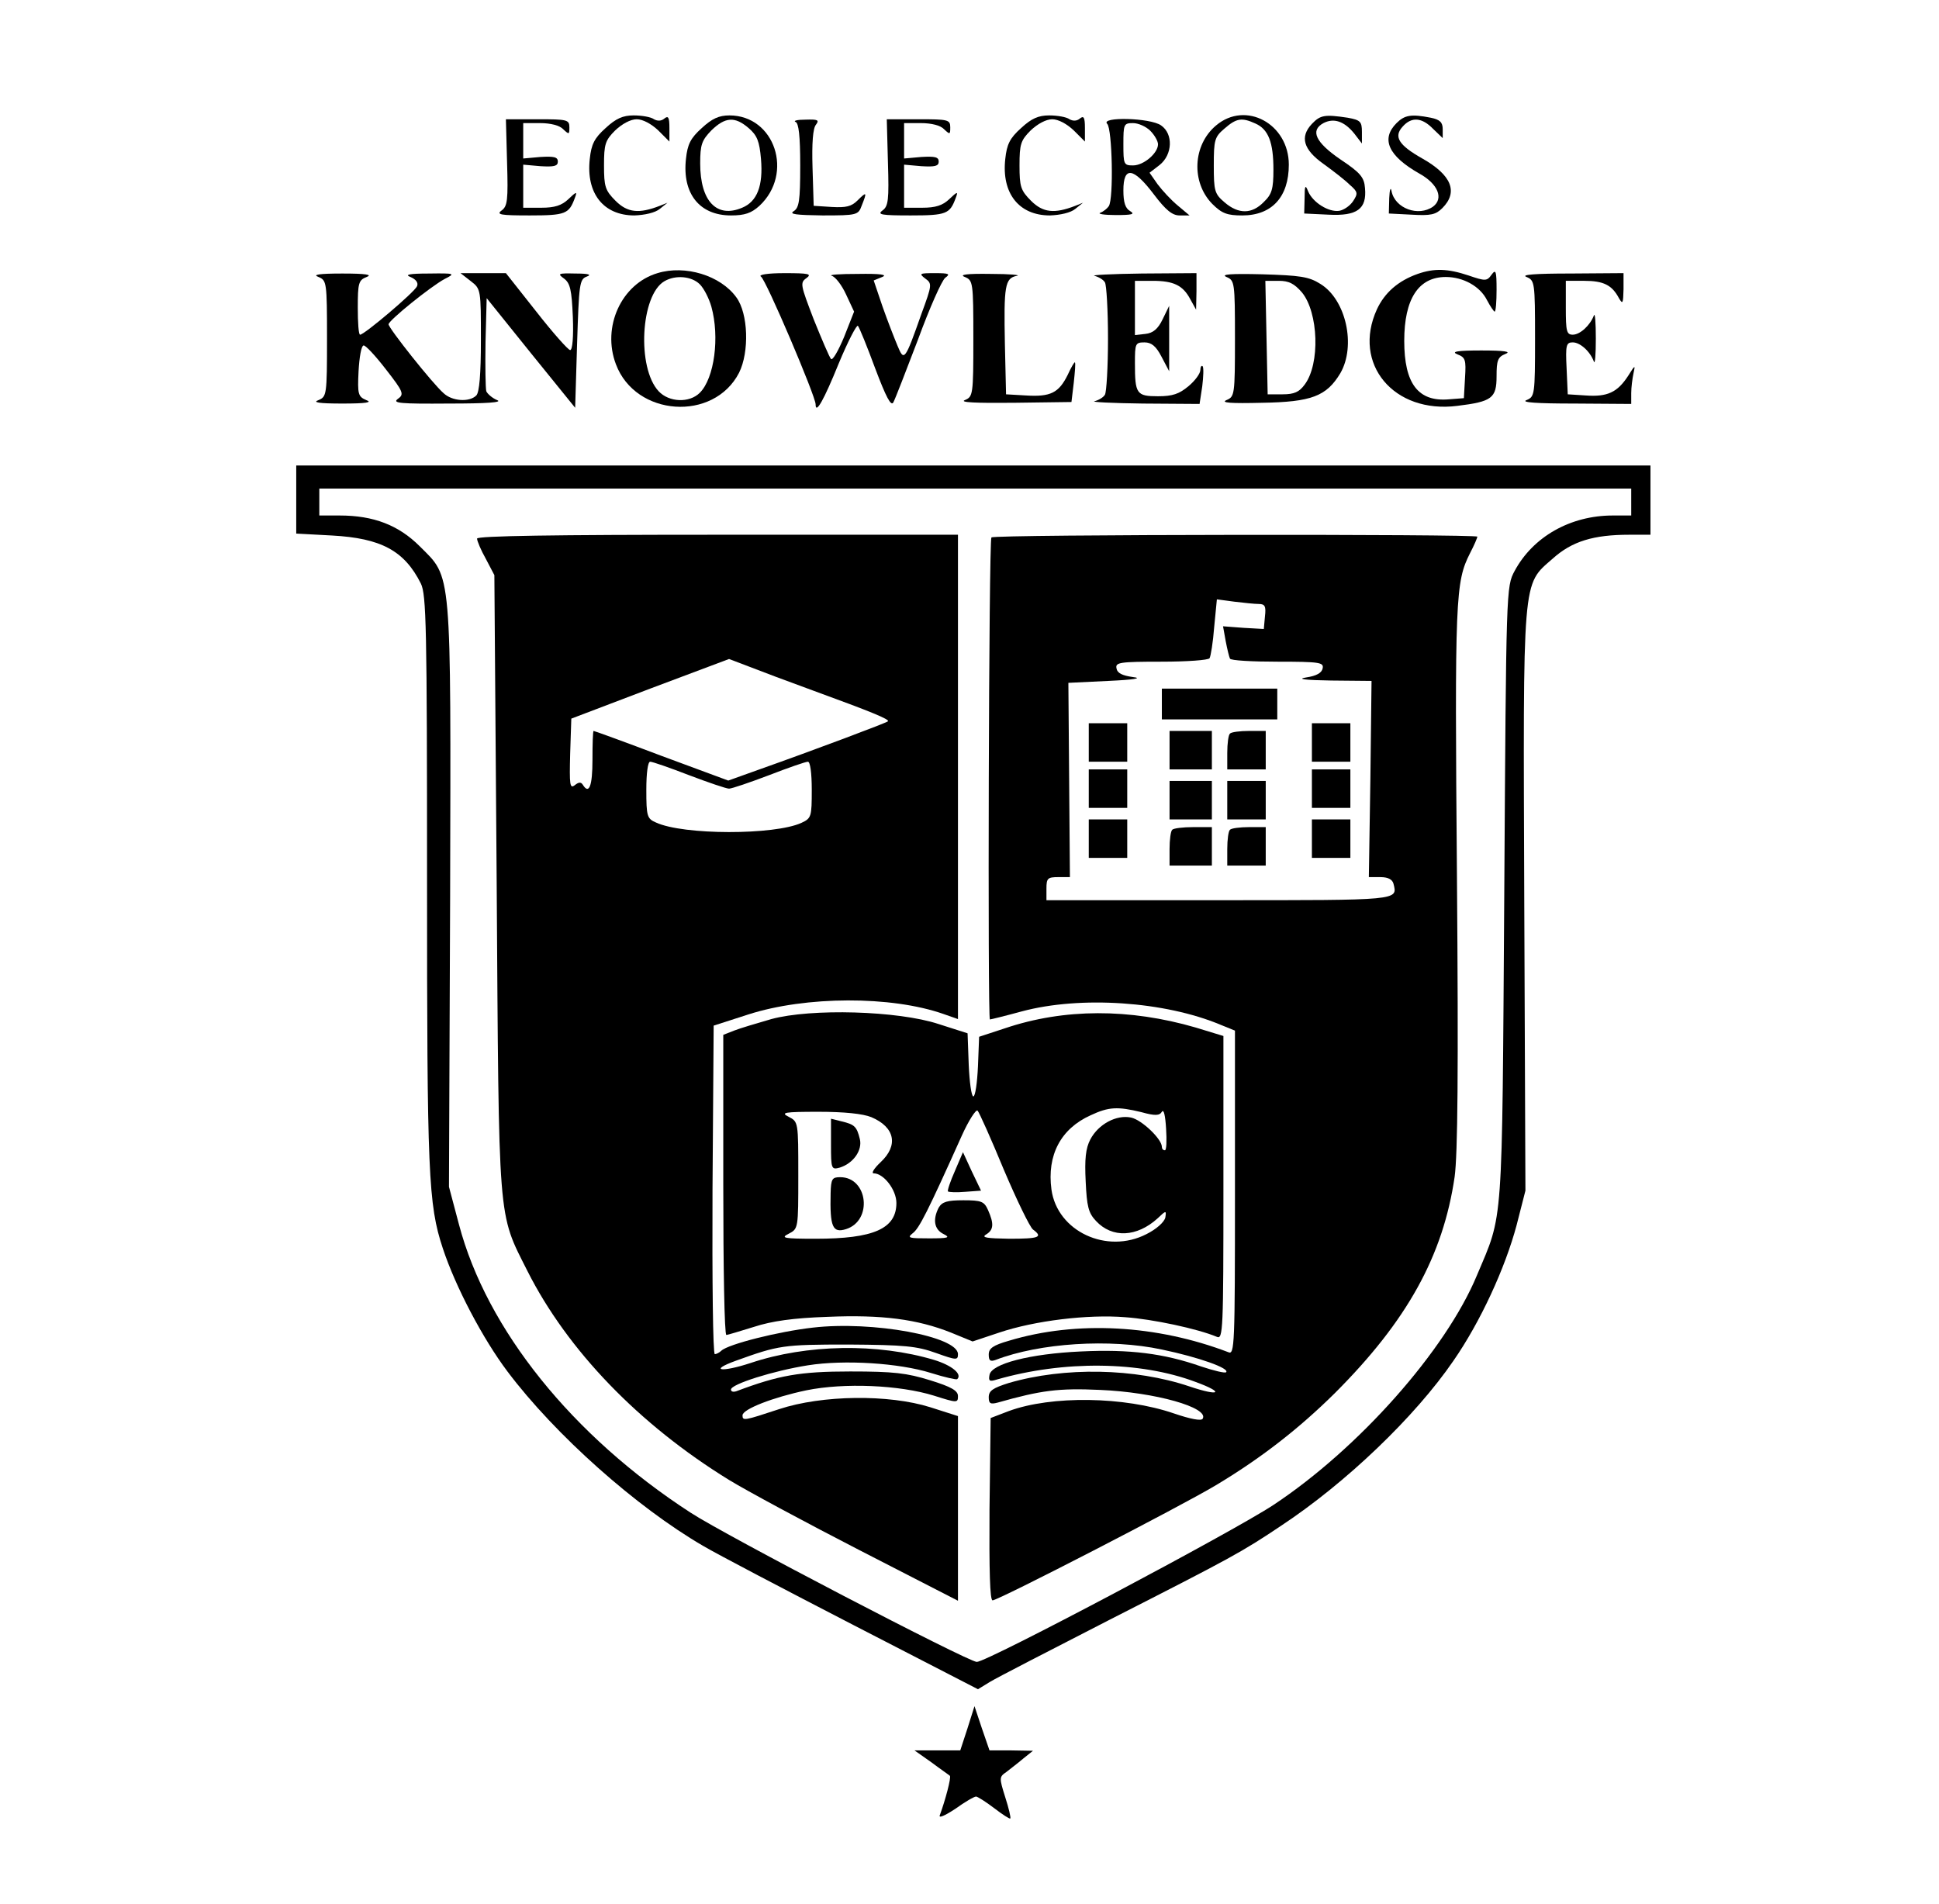 <?xml version="1.0" standalone="no"?>
<!DOCTYPE svg PUBLIC "-//W3C//DTD SVG 20010904//EN"
 "http://www.w3.org/TR/2001/REC-SVG-20010904/DTD/svg10.dtd">
<svg version="1.0" xmlns="http://www.w3.org/2000/svg"
 width="504pt" height="495pt" viewBox="0 0 504 495"
 preserveAspectRatio="xMidYMid meet">

<g transform="translate(0,495) scale(0.1,-0.1)"
fill="#000000" stroke="none">
<path d="M1574 4617 c-29 -26 -37 -42 -41 -80 -10 -89 35 -147 116 -147 27 1
54 7 66 17 l20 16 -20 -8 c-54 -21 -84 -18 -115 13 -27 27 -30 37 -30 92 0 55
3 65 29 91 18 17 40 29 56 29 16 0 38 -12 56 -29 l29 -29 0 35 c0 28 -3 33
-13 25 -8 -7 -18 -7 -27 -2 -8 6 -32 10 -53 10 -28 0 -46 -8 -73 -33z"/>
<path d="M1824 4617 c-29 -26 -37 -42 -41 -80 -10 -90 35 -147 117 -147 36 0
53 6 74 25 90 84 40 235 -78 235 -27 0 -45 -8 -72 -33z m122 0 c22 -19 28 -34
32 -80 6 -70 -10 -111 -49 -127 -66 -28 -109 17 -109 115 0 49 4 60 29 86 36
35 61 37 97 6z"/>
<path d="M2654 4617 c-29 -26 -37 -42 -41 -80 -10 -89 35 -147 116 -147 27 1
54 7 66 17 l20 16 -20 -8 c-54 -21 -84 -18 -115 13 -27 27 -30 37 -30 92 0 55
3 65 29 91 18 17 40 29 56 29 16 0 38 -12 56 -29 l29 -29 0 35 c0 28 -3 33
-13 25 -8 -7 -18 -7 -27 -2 -8 6 -32 10 -53 10 -28 0 -46 -8 -73 -33z"/>
<path d="M3161 4624 c-61 -51 -65 -148 -10 -204 25 -25 39 -30 78 -30 77 0
121 48 121 132 0 106 -112 167 -189 102z m102 5 c34 -15 47 -49 47 -120 0 -50
-4 -64 -25 -84 -31 -32 -66 -32 -102 -1 -26 22 -28 30 -28 96 0 66 2 74 28 96
31 27 45 29 80 13z"/>
<path d="M3410 4628 c-32 -34 -22 -67 30 -104 25 -18 56 -42 68 -54 22 -19 22
-23 9 -43 -8 -12 -24 -23 -36 -25 -28 -4 -69 22 -81 51 -7 18 -9 15 -9 -18
l-1 -40 63 -3 c75 -4 100 15 95 69 -2 28 -12 40 -63 74 -66 45 -80 76 -45 95
27 14 54 5 80 -27 l20 -26 0 30 c0 27 -4 31 -37 37 -60 9 -71 7 -93 -16z"/>
<path d="M3630 4630 c-41 -41 -22 -85 59 -131 49 -27 64 -65 36 -86 -38 -27
-99 -5 -108 40 -2 12 -5 5 -6 -18 l-1 -40 59 -3 c50 -3 63 0 80 17 42 42 24
86 -52 129 -62 35 -75 57 -51 83 23 26 50 24 79 -6 l25 -24 0 23 c0 18 -7 25
-31 30 -51 10 -68 7 -89 -14z"/>
<path d="M1318 4528 c3 -98 1 -114 -14 -125 -15 -11 -3 -13 73 -13 93 0 102 4
117 45 7 18 5 18 -17 -3 -17 -16 -35 -22 -70 -22 l-47 0 0 56 0 56 45 -4 c35
-2 45 0 45 12 0 12 -10 14 -45 12 l-45 -4 0 46 0 46 44 0 c27 0 51 -6 60 -16
15 -14 16 -14 16 5 0 20 -6 21 -82 21 l-83 0 3 -112z"/>
<path d="M2068 4633 c8 -3 12 -36 12 -113 0 -93 -3 -110 -17 -119 -13 -8 7
-10 75 -11 90 0 93 1 102 26 14 35 13 37 -11 13 -16 -16 -30 -19 -67 -17 l-47
3 -3 99 c-2 64 1 103 9 112 9 12 5 14 -27 13 -22 0 -33 -3 -26 -6z"/>
<path d="M2308 4528 c3 -98 1 -114 -14 -125 -15 -11 -3 -13 73 -13 93 0 102 4
117 45 7 18 5 18 -17 -3 -17 -16 -35 -22 -70 -22 l-47 0 0 56 0 56 45 -4 c35
-2 45 0 45 12 0 12 -10 14 -45 12 l-45 -4 0 46 0 46 44 0 c27 0 51 -6 60 -16
15 -14 16 -14 16 5 0 20 -6 21 -82 21 l-83 0 3 -112z"/>
<path d="M2878 4628 c13 -13 17 -195 4 -214 -4 -6 -14 -14 -22 -17 -8 -3 10
-6 40 -6 42 0 51 2 38 10 -13 7 -18 23 -18 54 0 64 26 60 79 -10 31 -41 48
-55 67 -55 l26 0 -31 26 c-17 14 -40 39 -52 55 l-21 30 26 20 c34 27 36 81 4
103 -28 20 -159 23 -140 4z m112 -18 c11 -11 20 -27 20 -35 0 -23 -37 -55 -65
-55 -24 0 -25 3 -25 55 0 52 1 55 25 55 14 0 34 -9 45 -20z"/>
<path d="M1709 4240 c-94 -28 -145 -140 -108 -237 51 -136 254 -150 320 -22
27 54 24 154 -7 196 -41 57 -133 85 -205 63z m110 -29 c11 -11 24 -37 30 -58
22 -79 8 -186 -30 -224 -27 -27 -80 -25 -107 4 -57 61 -47 250 15 286 29 17
71 13 92 -8z"/>
<path d="M3685 4238 c-51 -18 -86 -49 -106 -92 -65 -142 44 -272 209 -251 90
11 102 20 102 77 0 41 3 50 23 58 16 6 -2 9 -63 9 -62 0 -79 -3 -62 -10 21 -8
23 -14 20 -61 l-3 -53 -39 -3 c-80 -7 -116 41 -116 152 0 109 37 166 108 166
45 0 89 -24 107 -60 9 -17 18 -30 20 -30 3 0 5 26 5 57 0 49 -2 54 -13 39 -12
-17 -16 -17 -60 -2 -54 18 -89 19 -132 4z"/>
<path d="M828 4230 c21 -9 22 -13 22 -160 0 -147 -1 -151 -22 -160 -17 -6 1
-9 62 -9 62 0 79 3 62 9 -21 9 -23 15 -20 75 2 36 7 66 13 67 5 1 31 -27 58
-62 46 -59 48 -65 31 -77 -15 -11 6 -13 132 -12 100 0 142 3 126 9 -12 5 -25
16 -28 23 -2 7 -3 65 -2 128 l3 114 115 -143 115 -142 5 166 c5 155 6 168 25
175 14 5 5 8 -29 8 -45 1 -48 0 -30 -13 16 -12 20 -29 23 -100 2 -52 -1 -86
-7 -86 -5 0 -45 45 -88 100 l-79 100 -59 0 -59 0 27 -21 c26 -20 26 -22 26
-153 0 -89 -4 -136 -12 -144 -18 -18 -63 -15 -85 6 -28 24 -143 169 -143 179
0 10 109 98 146 118 28 14 27 15 -41 14 -52 0 -64 -3 -48 -9 14 -6 21 -15 17
-24 -6 -15 -137 -126 -148 -126 -4 0 -6 32 -6 70 0 64 2 72 23 80 16 6 -2 9
-63 9 -61 0 -79 -3 -62 -9z"/>
<path d="M1978 4231 c13 -8 142 -311 142 -332 0 -27 21 10 60 106 24 58 47
102 50 98 4 -5 24 -54 45 -111 28 -74 41 -99 47 -88 5 9 33 82 64 163 30 82
62 154 71 161 14 10 10 12 -27 12 -40 0 -42 -1 -25 -14 18 -13 18 -16 -10 -92
-43 -122 -45 -124 -62 -83 -8 19 -26 65 -39 102 l-23 68 22 9 c15 6 -4 9 -63
8 -47 0 -77 -2 -68 -5 9 -2 26 -24 37 -48 l21 -45 -26 -66 c-15 -36 -30 -62
-34 -57 -4 4 -24 51 -45 103 -34 89 -36 95 -19 107 15 11 7 13 -57 13 -43 0
-69 -4 -61 -9z"/>
<path d="M2508 4230 c21 -9 22 -13 22 -160 0 -147 -1 -151 -22 -160 -15 -6 28
-8 127 -7 l150 2 6 50 c3 28 5 51 3 53 -1 2 -10 -13 -19 -33 -23 -46 -44 -57
-108 -53 l-52 3 -3 130 c-3 152 0 172 31 178 12 2 -18 5 -68 5 -63 1 -83 -2
-67 -8z"/>
<path d="M2845 4233 c11 -3 23 -10 27 -17 4 -6 8 -72 8 -146 0 -74 -4 -140 -8
-146 -4 -7 -16 -14 -27 -17 -11 -2 46 -5 126 -6 l147 -1 7 46 c3 25 4 48 1 52
-3 3 -6 -2 -6 -10 0 -9 -14 -28 -31 -42 -24 -20 -41 -26 -79 -26 -56 0 -60 6
-60 86 0 51 1 54 25 54 18 0 30 -10 44 -37 l20 -38 0 85 0 85 -17 -35 c-12
-25 -25 -36 -45 -38 l-27 -3 0 70 0 71 46 0 c55 0 79 -12 98 -48 l15 -27 1 48
0 47 -142 -1 c-79 -1 -134 -4 -123 -6z"/>
<path d="M3188 4230 c21 -9 22 -13 22 -160 0 -147 -1 -151 -22 -160 -16 -7 11
-9 92 -7 129 2 168 17 204 77 41 71 15 191 -52 232 -30 19 -53 22 -151 25 -82
2 -109 0 -93 -7z m196 -40 c43 -52 48 -186 7 -240 -14 -19 -27 -25 -57 -25
l-39 0 -3 148 -3 147 35 0 c26 0 40 -7 60 -30z"/>
<path d="M3968 4230 c21 -9 22 -13 22 -160 0 -147 -1 -151 -22 -160 -16 -6 26
-9 125 -9 l147 -1 0 28 c0 15 3 38 6 52 5 22 4 22 -14 -7 -28 -43 -54 -55
-110 -51 l-47 3 -3 68 c-3 60 -1 67 16 67 19 0 45 -23 55 -50 3 -8 5 19 5 60
0 41 -2 68 -5 60 -10 -26 -36 -50 -55 -50 -16 0 -18 9 -18 70 l0 70 48 0 c50
0 72 -11 90 -45 10 -17 11 -14 12 23 l0 42 -137 -1 c-93 0 -131 -3 -115 -9z"/>
<path d="M770 3651 l0 -88 93 -5 c127 -7 188 -39 231 -125 14 -29 16 -110 16
-772 0 -763 3 -841 41 -956 33 -100 104 -235 168 -320 124 -165 336 -353 508
-453 37 -22 213 -114 391 -206 l324 -167 31 19 c18 11 158 83 312 162 318 162
342 175 445 244 168 111 348 283 448 429 70 101 134 240 164 352 l23 90 -3
748 c-3 856 -6 825 74 895 50 45 106 62 199 62 l55 0 0 90 0 90 -1760 0 -1760
0 0 -89z m3470 -6 l0 -35 -48 0 c-110 0 -207 -55 -255 -144 -22 -41 -22 -43
-27 -841 -6 -881 -2 -826 -71 -990 -81 -195 -307 -450 -529 -597 -106 -70
-744 -408 -771 -408 -22 0 -654 329 -744 388 -307 199 -530 476 -602 749 l-26
98 3 752 c2 864 5 829 -79 913 -55 55 -120 80 -208 80 l-53 0 0 35 0 35 1705
0 1705 0 0 -35z"/>
<path d="M1240 3550 c0 -6 10 -30 23 -53 l22 -42 6 -800 c6 -896 2 -854 80
-1009 104 -206 290 -399 524 -543 44 -27 196 -109 338 -182 l257 -132 0 240 0
240 -72 23 c-108 34 -281 32 -393 -5 -91 -30 -95 -31 -95 -16 0 16 80 47 166
65 98 20 242 14 332 -14 60 -19 62 -19 62 -1 0 14 -17 24 -72 41 -61 19 -95
23 -208 23 -131 0 -186 -10 -295 -51 -8 -3 -15 -2 -15 4 0 14 111 49 200 63
95 15 237 6 320 -20 35 -11 66 -18 68 -16 14 13 -14 36 -60 50 -147 44 -331
41 -477 -8 -76 -25 -110 -20 -38 6 111 40 122 42 292 42 146 -1 178 -4 228
-22 53 -19 57 -19 57 -3 0 46 -222 87 -377 69 -89 -10 -220 -43 -238 -60 -5
-5 -13 -9 -17 -9 -5 0 -7 192 -6 427 l3 427 90 29 c149 48 372 49 508 1 l37
-13 0 629 0 630 -625 0 c-426 0 -625 -3 -625 -10z m876 -396 c148 -54 197 -74
192 -79 -4 -4 -190 -74 -334 -125 l-81 -29 -173 64 c-95 36 -175 65 -177 65
-2 0 -3 -34 -3 -75 0 -69 -9 -91 -25 -65 -5 8 -11 7 -21 -1 -13 -10 -14 1 -12
81 l3 92 205 78 205 77 50 -19 c28 -11 105 -40 171 -64z m-325 -219 c50 -19
97 -35 104 -35 7 0 54 16 104 35 49 19 95 35 101 35 6 0 10 -29 10 -73 0 -70
-1 -74 -27 -86 -70 -32 -307 -32 -378 1 -23 10 -25 16 -25 85 0 44 4 73 10 73
6 0 52 -16 101 -35z"/>
<path d="M2577 3553 c-7 -6 -10 -1253 -4 -1253 2 0 39 9 83 21 153 41 372 26
517 -35 l37 -15 0 -422 c0 -397 -1 -421 -17 -414 -186 71 -394 83 -570 30 -42
-12 -53 -20 -53 -36 0 -16 4 -19 18 -14 114 44 297 56 432 27 96 -20 177 -49
167 -59 -3 -3 -32 4 -65 15 -97 34 -186 45 -312 39 -133 -6 -233 -32 -238 -61
-3 -16 0 -18 19 -12 174 50 372 48 516 -6 77 -28 65 -39 -15 -12 -142 48 -326
51 -470 9 -41 -13 -52 -20 -52 -37 0 -16 4 -19 23 -14 113 32 158 38 267 33
142 -6 284 -46 266 -75 -4 -6 -31 -1 -75 14 -128 44 -318 47 -429 6 l-47 -18
-3 -237 c-1 -160 1 -237 8 -237 15 0 490 245 580 299 117 70 216 147 310 240
187 187 281 356 311 562 8 59 10 271 6 782 -6 723 -4 764 34 839 11 21 19 40
19 43 0 7 -1255 6 -1263 -2z m695 -173 c16 0 19 -6 16 -32 l-3 -33 -53 3 -53
4 7 -39 c4 -21 9 -41 11 -45 2 -5 58 -8 124 -8 109 0 120 -2 117 -17 -2 -12
-16 -20 -43 -24 -26 -4 -2 -7 65 -8 l105 -1 -3 -255 -4 -255 30 0 c20 0 31 -6
34 -17 11 -44 18 -43 -453 -43 l-449 0 0 30 c0 27 3 30 31 30 l30 0 -2 253 -2
252 104 5 c66 3 90 7 64 10 -28 4 -41 10 -43 23 -3 15 8 17 117 17 66 0 122 4
125 9 3 5 9 41 12 81 l7 72 45 -6 c25 -3 53 -6 64 -6z"/>
<path d="M3020 3120 l0 -40 150 0 150 0 0 40 0 40 -150 0 -150 0 0 -40z"/>
<path d="M2830 3020 l0 -50 50 0 50 0 0 50 0 50 -50 0 -50 0 0 -50z"/>
<path d="M3410 3020 l0 -50 50 0 50 0 0 50 0 50 -50 0 -50 0 0 -50z"/>
<path d="M3040 3000 l0 -50 55 0 55 0 0 50 0 50 -55 0 -55 0 0 -50z"/>
<path d="M3197 3043 c-4 -3 -7 -26 -7 -50 l0 -43 50 0 50 0 0 50 0 50 -43 0
c-24 0 -47 -3 -50 -7z"/>
<path d="M2830 2900 l0 -50 50 0 50 0 0 50 0 50 -50 0 -50 0 0 -50z"/>
<path d="M3410 2900 l0 -50 50 0 50 0 0 50 0 50 -50 0 -50 0 0 -50z"/>
<path d="M3040 2870 l0 -50 55 0 55 0 0 50 0 50 -55 0 -55 0 0 -50z"/>
<path d="M3190 2870 l0 -50 50 0 50 0 0 50 0 50 -50 0 -50 0 0 -50z"/>
<path d="M2830 2770 l0 -50 50 0 50 0 0 50 0 50 -50 0 -50 0 0 -50z"/>
<path d="M3410 2770 l0 -50 50 0 50 0 0 50 0 50 -50 0 -50 0 0 -50z"/>
<path d="M3047 2793 c-4 -3 -7 -26 -7 -50 l0 -43 55 0 55 0 0 50 0 50 -48 0
c-27 0 -52 -3 -55 -7z"/>
<path d="M3197 2793 c-4 -3 -7 -26 -7 -50 l0 -43 50 0 50 0 0 50 0 50 -43 0
c-24 0 -47 -3 -50 -7z"/>
<path d="M2005 2301 c-38 -11 -82 -24 -97 -30 l-28 -11 0 -390 c0 -214 3 -390
8 -390 4 0 36 10 72 21 46 15 102 23 191 26 141 6 233 -6 321 -41 l56 -23 69
23 c92 31 231 48 328 40 71 -5 188 -30 238 -51 16 -7 17 16 17 387 l0 395 -72
22 c-172 50 -342 50 -496 -2 l-67 -22 -3 -77 c-2 -43 -7 -78 -12 -78 -5 0 -10
37 -12 82 l-3 82 -75 24 c-106 35 -332 41 -435 13z m604 -391 c34 -80 68 -150
76 -156 27 -20 16 -24 -62 -24 -58 1 -73 3 -60 11 20 12 21 28 5 64 -10 22
-17 25 -64 25 -42 0 -55 -4 -64 -19 -16 -31 -12 -57 13 -69 18 -9 12 -11 -38
-11 -52 0 -58 1 -43 13 17 12 40 58 128 254 18 40 37 69 41 65 4 -4 35 -73 68
-153z m358 149 c36 -10 47 -9 53 1 5 8 9 -10 11 -44 2 -31 1 -56 -3 -56 -5 0
-8 4 -8 9 0 20 -52 70 -80 76 -38 8 -85 -17 -106 -57 -12 -23 -15 -51 -12
-109 3 -65 7 -82 27 -103 42 -45 106 -42 160 7 22 21 23 21 20 2 -3 -12 -23
-30 -49 -43 -103 -53 -232 7 -247 116 -12 89 24 158 102 193 47 22 70 23 132
8z m-702 -13 c61 -26 71 -73 24 -117 -17 -16 -25 -29 -18 -29 26 0 59 -43 59
-77 0 -67 -59 -93 -210 -93 -83 0 -92 2 -70 13 25 13 25 13 25 152 0 139 0
139 -25 152 -22 11 -12 13 78 13 66 0 115 -5 137 -14z"/>
<path d="M2482 1906 c-12 -27 -20 -51 -18 -53 2 -2 22 -3 45 -1 l41 3 -24 50
-23 50 -21 -49z"/>
<path d="M2160 1975 c0 -64 1 -66 23 -60 35 11 59 45 52 74 -8 33 -14 38 -47
46 l-28 7 0 -67z"/>
<path d="M2159 1848 c-2 -87 5 -104 40 -93 70 22 57 135 -15 135 -21 0 -24 -4
-25 -42z"/>
<path d="M2515 458 l-19 -58 -59 0 -60 0 44 -31 c24 -18 46 -33 48 -35 4 -4
-12 -64 -26 -102 -4 -9 11 -3 40 16 25 18 49 32 54 32 4 0 26 -14 47 -30 22
-17 41 -29 42 -27 2 2 -4 27 -13 55 -16 51 -16 53 3 66 10 8 30 23 44 35 l25
20 -57 1 -56 0 -20 58 -19 57 -18 -57z"/>
</g>
</svg>
